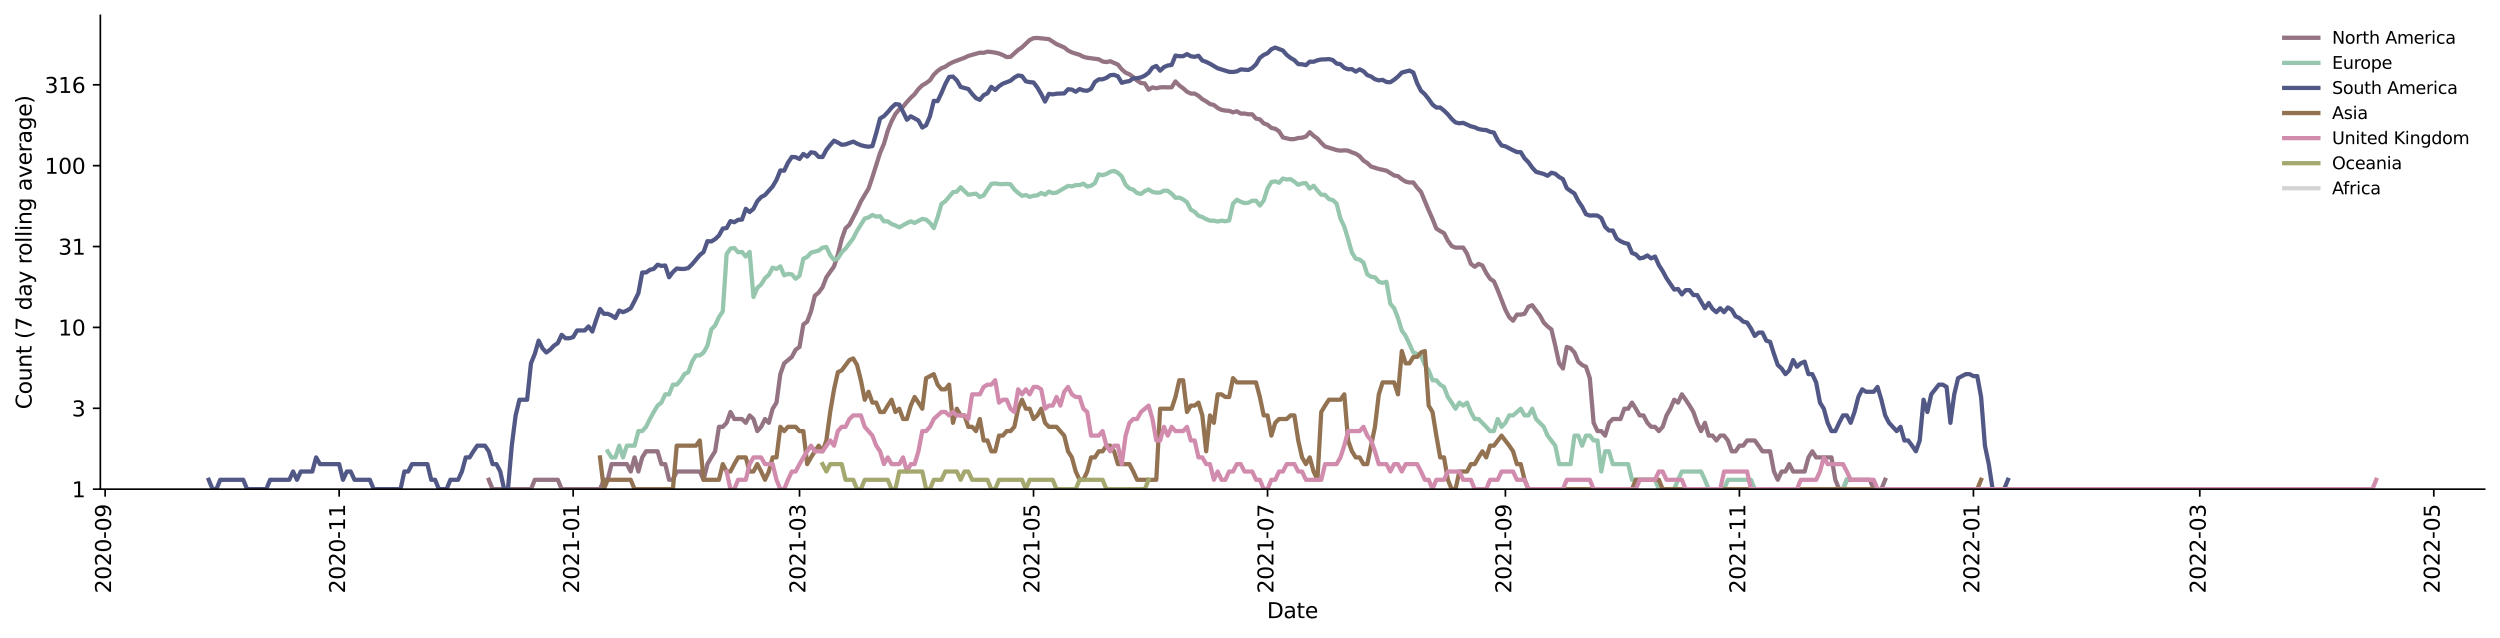 <?xml version="1.0" encoding="utf-8" standalone="no"?>
<!DOCTYPE svg PUBLIC "-//W3C//DTD SVG 1.1//EN"
  "http://www.w3.org/Graphics/SVG/1.1/DTD/svg11.dtd">
<svg xmlns:xlink="http://www.w3.org/1999/xlink" width="1170.166pt" height="298.621pt" viewBox="0 0 1170.166 298.621" xmlns="http://www.w3.org/2000/svg" version="1.1">
 <defs>
  <style type="text/css">*{stroke-linejoin: round; stroke-linecap: butt}</style>
 </defs>
 <g id="figure_1">
  <g id="patch_1">
   <path d="M 0 298.621 
L 1170.166 298.621 
L 1170.166 0 
L 0 0 
z
" style="fill: #ffffff"/>
  </g>
  <g id="axes_1">
   <g id="patch_2">
    <path d="M 46.966 228.96 
L 1162.966 228.96 
L 1162.966 7.2 
L 46.966 7.2 
z
" style="fill: #ffffff"/>
   </g>
   <g id="matplotlib.axis_1">
    <g id="xtick_1">
     <g id="line2d_1">
      <defs>
       <path id="m4d8274e401" d="M 0 0 
L 0 3.5 
" style="stroke: #000000; stroke-width: 0.8"/>
      </defs>
      <g>
       <use xlink:href="#m4d8274e401" x="49.21" y="228.96" style="stroke: #000000; stroke-width: 0.8"/>
      </g>
     </g>
     <g id="text_1">
      <!-- 2020-09 -->
      <g transform="translate(51.97 277.743)rotate(-90)scale(0.1 -0.1)">
       <defs>
        <path id="DejaVuSans-32" d="M 1228 531 
L 3431 531 
L 3431 0 
L 469 0 
L 469 531 
Q 828 903 1448 1529 
Q 2069 2156 2228 2338 
Q 2531 2678 2651 2914 
Q 2772 3150 2772 3378 
Q 2772 3750 2511 3984 
Q 2250 4219 1831 4219 
Q 1534 4219 1204 4116 
Q 875 4013 500 3803 
L 500 4441 
Q 881 4594 1212 4672 
Q 1544 4750 1819 4750 
Q 2544 4750 2975 4387 
Q 3406 4025 3406 3419 
Q 3406 3131 3298 2873 
Q 3191 2616 2906 2266 
Q 2828 2175 2409 1742 
Q 1991 1309 1228 531 
z
" transform="scale(0.016)"/>
        <path id="DejaVuSans-30" d="M 2034 4250 
Q 1547 4250 1301 3770 
Q 1056 3291 1056 2328 
Q 1056 1369 1301 889 
Q 1547 409 2034 409 
Q 2525 409 2770 889 
Q 3016 1369 3016 2328 
Q 3016 3291 2770 3770 
Q 2525 4250 2034 4250 
z
M 2034 4750 
Q 2819 4750 3233 4129 
Q 3647 3509 3647 2328 
Q 3647 1150 3233 529 
Q 2819 -91 2034 -91 
Q 1250 -91 836 529 
Q 422 1150 422 2328 
Q 422 3509 836 4129 
Q 1250 4750 2034 4750 
z
" transform="scale(0.016)"/>
        <path id="DejaVuSans-2d" d="M 313 2009 
L 1997 2009 
L 1997 1497 
L 313 1497 
L 313 2009 
z
" transform="scale(0.016)"/>
        <path id="DejaVuSans-39" d="M 703 97 
L 703 672 
Q 941 559 1184 500 
Q 1428 441 1663 441 
Q 2288 441 2617 861 
Q 2947 1281 2994 2138 
Q 2813 1869 2534 1725 
Q 2256 1581 1919 1581 
Q 1219 1581 811 2004 
Q 403 2428 403 3163 
Q 403 3881 828 4315 
Q 1253 4750 1959 4750 
Q 2769 4750 3195 4129 
Q 3622 3509 3622 2328 
Q 3622 1225 3098 567 
Q 2575 -91 1691 -91 
Q 1453 -91 1209 -44 
Q 966 3 703 97 
z
M 1959 2075 
Q 2384 2075 2632 2365 
Q 2881 2656 2881 3163 
Q 2881 3666 2632 3958 
Q 2384 4250 1959 4250 
Q 1534 4250 1286 3958 
Q 1038 3666 1038 3163 
Q 1038 2656 1286 2365 
Q 1534 2075 1959 2075 
z
" transform="scale(0.016)"/>
       </defs>
       <use xlink:href="#DejaVuSans-32"/>
       <use xlink:href="#DejaVuSans-30" x="63.623"/>
       <use xlink:href="#DejaVuSans-32" x="127.246"/>
       <use xlink:href="#DejaVuSans-30" x="190.869"/>
       <use xlink:href="#DejaVuSans-2d" x="254.492"/>
       <use xlink:href="#DejaVuSans-30" x="290.576"/>
       <use xlink:href="#DejaVuSans-39" x="354.199"/>
      </g>
     </g>
    </g>
    <g id="xtick_2">
     <g id="line2d_2">
      <g>
       <use xlink:href="#m4d8274e401" x="158.745" y="228.96" style="stroke: #000000; stroke-width: 0.8"/>
      </g>
     </g>
     <g id="text_2">
      <!-- 2020-11 -->
      <g transform="translate(161.505 277.743)rotate(-90)scale(0.1 -0.1)">
       <defs>
        <path id="DejaVuSans-31" d="M 794 531 
L 1825 531 
L 1825 4091 
L 703 3866 
L 703 4441 
L 1819 4666 
L 2450 4666 
L 2450 531 
L 3481 531 
L 3481 0 
L 794 0 
L 794 531 
z
" transform="scale(0.016)"/>
       </defs>
       <use xlink:href="#DejaVuSans-32"/>
       <use xlink:href="#DejaVuSans-30" x="63.623"/>
       <use xlink:href="#DejaVuSans-32" x="127.246"/>
       <use xlink:href="#DejaVuSans-30" x="190.869"/>
       <use xlink:href="#DejaVuSans-2d" x="254.492"/>
       <use xlink:href="#DejaVuSans-31" x="290.576"/>
       <use xlink:href="#DejaVuSans-31" x="354.199"/>
      </g>
     </g>
    </g>
    <g id="xtick_3">
     <g id="line2d_3">
      <g>
       <use xlink:href="#m4d8274e401" x="268.28" y="228.96" style="stroke: #000000; stroke-width: 0.8"/>
      </g>
     </g>
     <g id="text_3">
      <!-- 2021-01 -->
      <g transform="translate(271.04 277.743)rotate(-90)scale(0.1 -0.1)">
       <use xlink:href="#DejaVuSans-32"/>
       <use xlink:href="#DejaVuSans-30" x="63.623"/>
       <use xlink:href="#DejaVuSans-32" x="127.246"/>
       <use xlink:href="#DejaVuSans-31" x="190.869"/>
       <use xlink:href="#DejaVuSans-2d" x="254.492"/>
       <use xlink:href="#DejaVuSans-30" x="290.576"/>
       <use xlink:href="#DejaVuSans-31" x="354.199"/>
      </g>
     </g>
    </g>
    <g id="xtick_4">
     <g id="line2d_4">
      <g>
       <use xlink:href="#m4d8274e401" x="374.224" y="228.96" style="stroke: #000000; stroke-width: 0.8"/>
      </g>
     </g>
     <g id="text_4">
      <!-- 2021-03 -->
      <g transform="translate(376.983 277.743)rotate(-90)scale(0.1 -0.1)">
       <defs>
        <path id="DejaVuSans-33" d="M 2597 2516 
Q 3050 2419 3304 2112 
Q 3559 1806 3559 1356 
Q 3559 666 3084 287 
Q 2609 -91 1734 -91 
Q 1441 -91 1130 -33 
Q 819 25 488 141 
L 488 750 
Q 750 597 1062 519 
Q 1375 441 1716 441 
Q 2309 441 2620 675 
Q 2931 909 2931 1356 
Q 2931 1769 2642 2001 
Q 2353 2234 1838 2234 
L 1294 2234 
L 1294 2753 
L 1863 2753 
Q 2328 2753 2575 2939 
Q 2822 3125 2822 3475 
Q 2822 3834 2567 4026 
Q 2313 4219 1838 4219 
Q 1578 4219 1281 4162 
Q 984 4106 628 3988 
L 628 4550 
Q 988 4650 1302 4700 
Q 1616 4750 1894 4750 
Q 2613 4750 3031 4423 
Q 3450 4097 3450 3541 
Q 3450 3153 3228 2886 
Q 3006 2619 2597 2516 
z
" transform="scale(0.016)"/>
       </defs>
       <use xlink:href="#DejaVuSans-32"/>
       <use xlink:href="#DejaVuSans-30" x="63.623"/>
       <use xlink:href="#DejaVuSans-32" x="127.246"/>
       <use xlink:href="#DejaVuSans-31" x="190.869"/>
       <use xlink:href="#DejaVuSans-2d" x="254.492"/>
       <use xlink:href="#DejaVuSans-30" x="290.576"/>
       <use xlink:href="#DejaVuSans-33" x="354.199"/>
      </g>
     </g>
    </g>
    <g id="xtick_5">
     <g id="line2d_5">
      <g>
       <use xlink:href="#m4d8274e401" x="483.759" y="228.96" style="stroke: #000000; stroke-width: 0.8"/>
      </g>
     </g>
     <g id="text_5">
      <!-- 2021-05 -->
      <g transform="translate(486.518 277.743)rotate(-90)scale(0.1 -0.1)">
       <defs>
        <path id="DejaVuSans-35" d="M 691 4666 
L 3169 4666 
L 3169 4134 
L 1269 4134 
L 1269 2991 
Q 1406 3038 1543 3061 
Q 1681 3084 1819 3084 
Q 2600 3084 3056 2656 
Q 3513 2228 3513 1497 
Q 3513 744 3044 326 
Q 2575 -91 1722 -91 
Q 1428 -91 1123 -41 
Q 819 9 494 109 
L 494 744 
Q 775 591 1075 516 
Q 1375 441 1709 441 
Q 2250 441 2565 725 
Q 2881 1009 2881 1497 
Q 2881 1984 2565 2268 
Q 2250 2553 1709 2553 
Q 1456 2553 1204 2497 
Q 953 2441 691 2322 
L 691 4666 
z
" transform="scale(0.016)"/>
       </defs>
       <use xlink:href="#DejaVuSans-32"/>
       <use xlink:href="#DejaVuSans-30" x="63.623"/>
       <use xlink:href="#DejaVuSans-32" x="127.246"/>
       <use xlink:href="#DejaVuSans-31" x="190.869"/>
       <use xlink:href="#DejaVuSans-2d" x="254.492"/>
       <use xlink:href="#DejaVuSans-30" x="290.576"/>
       <use xlink:href="#DejaVuSans-35" x="354.199"/>
      </g>
     </g>
    </g>
    <g id="xtick_6">
     <g id="line2d_6">
      <g>
       <use xlink:href="#m4d8274e401" x="593.294" y="228.96" style="stroke: #000000; stroke-width: 0.8"/>
      </g>
     </g>
     <g id="text_6">
      <!-- 2021-07 -->
      <g transform="translate(596.053 277.743)rotate(-90)scale(0.1 -0.1)">
       <defs>
        <path id="DejaVuSans-37" d="M 525 4666 
L 3525 4666 
L 3525 4397 
L 1831 0 
L 1172 0 
L 2766 4134 
L 525 4134 
L 525 4666 
z
" transform="scale(0.016)"/>
       </defs>
       <use xlink:href="#DejaVuSans-32"/>
       <use xlink:href="#DejaVuSans-30" x="63.623"/>
       <use xlink:href="#DejaVuSans-32" x="127.246"/>
       <use xlink:href="#DejaVuSans-31" x="190.869"/>
       <use xlink:href="#DejaVuSans-2d" x="254.492"/>
       <use xlink:href="#DejaVuSans-30" x="290.576"/>
       <use xlink:href="#DejaVuSans-37" x="354.199"/>
      </g>
     </g>
    </g>
    <g id="xtick_7">
     <g id="line2d_7">
      <g>
       <use xlink:href="#m4d8274e401" x="704.625" y="228.96" style="stroke: #000000; stroke-width: 0.8"/>
      </g>
     </g>
     <g id="text_7">
      <!-- 2021-09 -->
      <g transform="translate(707.384 277.743)rotate(-90)scale(0.1 -0.1)">
       <use xlink:href="#DejaVuSans-32"/>
       <use xlink:href="#DejaVuSans-30" x="63.623"/>
       <use xlink:href="#DejaVuSans-32" x="127.246"/>
       <use xlink:href="#DejaVuSans-31" x="190.869"/>
       <use xlink:href="#DejaVuSans-2d" x="254.492"/>
       <use xlink:href="#DejaVuSans-30" x="290.576"/>
       <use xlink:href="#DejaVuSans-39" x="354.199"/>
      </g>
     </g>
    </g>
    <g id="xtick_8">
     <g id="line2d_8">
      <g>
       <use xlink:href="#m4d8274e401" x="814.16" y="228.96" style="stroke: #000000; stroke-width: 0.8"/>
      </g>
     </g>
     <g id="text_8">
      <!-- 2021-11 -->
      <g transform="translate(816.919 277.743)rotate(-90)scale(0.1 -0.1)">
       <use xlink:href="#DejaVuSans-32"/>
       <use xlink:href="#DejaVuSans-30" x="63.623"/>
       <use xlink:href="#DejaVuSans-32" x="127.246"/>
       <use xlink:href="#DejaVuSans-31" x="190.869"/>
       <use xlink:href="#DejaVuSans-2d" x="254.492"/>
       <use xlink:href="#DejaVuSans-31" x="290.576"/>
       <use xlink:href="#DejaVuSans-31" x="354.199"/>
      </g>
     </g>
    </g>
    <g id="xtick_9">
     <g id="line2d_9">
      <g>
       <use xlink:href="#m4d8274e401" x="923.695" y="228.96" style="stroke: #000000; stroke-width: 0.8"/>
      </g>
     </g>
     <g id="text_9">
      <!-- 2022-01 -->
      <g transform="translate(926.454 277.743)rotate(-90)scale(0.1 -0.1)">
       <use xlink:href="#DejaVuSans-32"/>
       <use xlink:href="#DejaVuSans-30" x="63.623"/>
       <use xlink:href="#DejaVuSans-32" x="127.246"/>
       <use xlink:href="#DejaVuSans-32" x="190.869"/>
       <use xlink:href="#DejaVuSans-2d" x="254.492"/>
       <use xlink:href="#DejaVuSans-30" x="290.576"/>
       <use xlink:href="#DejaVuSans-31" x="354.199"/>
      </g>
     </g>
    </g>
    <g id="xtick_10">
     <g id="line2d_10">
      <g>
       <use xlink:href="#m4d8274e401" x="1029.638" y="228.96" style="stroke: #000000; stroke-width: 0.8"/>
      </g>
     </g>
     <g id="text_10">
      <!-- 2022-03 -->
      <g transform="translate(1032.398 277.743)rotate(-90)scale(0.1 -0.1)">
       <use xlink:href="#DejaVuSans-32"/>
       <use xlink:href="#DejaVuSans-30" x="63.623"/>
       <use xlink:href="#DejaVuSans-32" x="127.246"/>
       <use xlink:href="#DejaVuSans-32" x="190.869"/>
       <use xlink:href="#DejaVuSans-2d" x="254.492"/>
       <use xlink:href="#DejaVuSans-30" x="290.576"/>
       <use xlink:href="#DejaVuSans-33" x="354.199"/>
      </g>
     </g>
    </g>
    <g id="xtick_11">
     <g id="line2d_11">
      <g>
       <use xlink:href="#m4d8274e401" x="1139.173" y="228.96" style="stroke: #000000; stroke-width: 0.8"/>
      </g>
     </g>
     <g id="text_11">
      <!-- 2022-05 -->
      <g transform="translate(1141.933 277.743)rotate(-90)scale(0.1 -0.1)">
       <use xlink:href="#DejaVuSans-32"/>
       <use xlink:href="#DejaVuSans-30" x="63.623"/>
       <use xlink:href="#DejaVuSans-32" x="127.246"/>
       <use xlink:href="#DejaVuSans-32" x="190.869"/>
       <use xlink:href="#DejaVuSans-2d" x="254.492"/>
       <use xlink:href="#DejaVuSans-30" x="290.576"/>
       <use xlink:href="#DejaVuSans-35" x="354.199"/>
      </g>
     </g>
    </g>
    <g id="text_12">
     <!-- Date -->
     <g transform="translate(593.015 289.341)scale(0.1 -0.1)">
      <defs>
       <path id="DejaVuSans-44" d="M 1259 4147 
L 1259 519 
L 2022 519 
Q 2988 519 3436 956 
Q 3884 1394 3884 2338 
Q 3884 3275 3436 3711 
Q 2988 4147 2022 4147 
L 1259 4147 
z
M 628 4666 
L 1925 4666 
Q 3281 4666 3915 4102 
Q 4550 3538 4550 2338 
Q 4550 1131 3912 565 
Q 3275 0 1925 0 
L 628 0 
L 628 4666 
z
" transform="scale(0.016)"/>
       <path id="DejaVuSans-61" d="M 2194 1759 
Q 1497 1759 1228 1600 
Q 959 1441 959 1056 
Q 959 750 1161 570 
Q 1363 391 1709 391 
Q 2188 391 2477 730 
Q 2766 1069 2766 1631 
L 2766 1759 
L 2194 1759 
z
M 3341 1997 
L 3341 0 
L 2766 0 
L 2766 531 
Q 2569 213 2275 61 
Q 1981 -91 1556 -91 
Q 1019 -91 701 211 
Q 384 513 384 1019 
Q 384 1609 779 1909 
Q 1175 2209 1959 2209 
L 2766 2209 
L 2766 2266 
Q 2766 2663 2505 2880 
Q 2244 3097 1772 3097 
Q 1472 3097 1187 3025 
Q 903 2953 641 2809 
L 641 3341 
Q 956 3463 1253 3523 
Q 1550 3584 1831 3584 
Q 2591 3584 2966 3190 
Q 3341 2797 3341 1997 
z
" transform="scale(0.016)"/>
       <path id="DejaVuSans-74" d="M 1172 4494 
L 1172 3500 
L 2356 3500 
L 2356 3053 
L 1172 3053 
L 1172 1153 
Q 1172 725 1289 603 
Q 1406 481 1766 481 
L 2356 481 
L 2356 0 
L 1766 0 
Q 1100 0 847 248 
Q 594 497 594 1153 
L 594 3053 
L 172 3053 
L 172 3500 
L 594 3500 
L 594 4494 
L 1172 4494 
z
" transform="scale(0.016)"/>
       <path id="DejaVuSans-65" d="M 3597 1894 
L 3597 1613 
L 953 1613 
Q 991 1019 1311 708 
Q 1631 397 2203 397 
Q 2534 397 2845 478 
Q 3156 559 3463 722 
L 3463 178 
Q 3153 47 2828 -22 
Q 2503 -91 2169 -91 
Q 1331 -91 842 396 
Q 353 884 353 1716 
Q 353 2575 817 3079 
Q 1281 3584 2069 3584 
Q 2775 3584 3186 3129 
Q 3597 2675 3597 1894 
z
M 3022 2063 
Q 3016 2534 2758 2815 
Q 2500 3097 2075 3097 
Q 1594 3097 1305 2825 
Q 1016 2553 972 2059 
L 3022 2063 
z
" transform="scale(0.016)"/>
      </defs>
      <use xlink:href="#DejaVuSans-44"/>
      <use xlink:href="#DejaVuSans-61" x="77.002"/>
      <use xlink:href="#DejaVuSans-74" x="138.281"/>
      <use xlink:href="#DejaVuSans-65" x="177.49"/>
     </g>
    </g>
   </g>
   <g id="matplotlib.axis_2">
    <g id="ytick_1">
     <g id="line2d_12">
      <defs>
       <path id="m1da2070bb2" d="M 0 0 
L -3.5 0 
" style="stroke: #000000; stroke-width: 0.8"/>
      </defs>
      <g>
       <use xlink:href="#m1da2070bb2" x="46.966" y="228.96" style="stroke: #000000; stroke-width: 0.8"/>
      </g>
     </g>
     <g id="text_13">
      <!-- 1 -->
      <g transform="translate(33.603 232.759)scale(0.1 -0.1)">
       <use xlink:href="#DejaVuSans-31"/>
      </g>
     </g>
    </g>
    <g id="ytick_2">
     <g id="line2d_13">
      <g>
       <use xlink:href="#m1da2070bb2" x="46.966" y="191.108" style="stroke: #000000; stroke-width: 0.8"/>
      </g>
     </g>
     <g id="text_14">
      <!-- 3 -->
      <g transform="translate(33.603 194.907)scale(0.1 -0.1)">
       <use xlink:href="#DejaVuSans-33"/>
      </g>
     </g>
    </g>
    <g id="ytick_3">
     <g id="line2d_14">
      <g>
       <use xlink:href="#m1da2070bb2" x="46.966" y="153.255" style="stroke: #000000; stroke-width: 0.8"/>
      </g>
     </g>
     <g id="text_15">
      <!-- 10 -->
      <g transform="translate(27.241 157.054)scale(0.1 -0.1)">
       <use xlink:href="#DejaVuSans-31"/>
       <use xlink:href="#DejaVuSans-30" x="63.623"/>
      </g>
     </g>
    </g>
    <g id="ytick_4">
     <g id="line2d_15">
      <g>
       <use xlink:href="#m1da2070bb2" x="46.966" y="115.403" style="stroke: #000000; stroke-width: 0.8"/>
      </g>
     </g>
     <g id="text_16">
      <!-- 31 -->
      <g transform="translate(27.241 119.202)scale(0.1 -0.1)">
       <use xlink:href="#DejaVuSans-33"/>
       <use xlink:href="#DejaVuSans-31" x="63.623"/>
      </g>
     </g>
    </g>
    <g id="ytick_5">
     <g id="line2d_16">
      <g>
       <use xlink:href="#m1da2070bb2" x="46.966" y="77.55" style="stroke: #000000; stroke-width: 0.8"/>
      </g>
     </g>
     <g id="text_17">
      <!-- 100 -->
      <g transform="translate(20.878 81.35)scale(0.1 -0.1)">
       <use xlink:href="#DejaVuSans-31"/>
       <use xlink:href="#DejaVuSans-30" x="63.623"/>
       <use xlink:href="#DejaVuSans-30" x="127.246"/>
      </g>
     </g>
    </g>
    <g id="ytick_6">
     <g id="line2d_17">
      <g>
       <use xlink:href="#m1da2070bb2" x="46.966" y="39.698" style="stroke: #000000; stroke-width: 0.8"/>
      </g>
     </g>
     <g id="text_18">
      <!-- 316 -->
      <g transform="translate(20.878 43.497)scale(0.1 -0.1)">
       <defs>
        <path id="DejaVuSans-36" d="M 2113 2584 
Q 1688 2584 1439 2293 
Q 1191 2003 1191 1497 
Q 1191 994 1439 701 
Q 1688 409 2113 409 
Q 2538 409 2786 701 
Q 3034 994 3034 1497 
Q 3034 2003 2786 2293 
Q 2538 2584 2113 2584 
z
M 3366 4563 
L 3366 3988 
Q 3128 4100 2886 4159 
Q 2644 4219 2406 4219 
Q 1781 4219 1451 3797 
Q 1122 3375 1075 2522 
Q 1259 2794 1537 2939 
Q 1816 3084 2150 3084 
Q 2853 3084 3261 2657 
Q 3669 2231 3669 1497 
Q 3669 778 3244 343 
Q 2819 -91 2113 -91 
Q 1303 -91 875 529 
Q 447 1150 447 2328 
Q 447 3434 972 4092 
Q 1497 4750 2381 4750 
Q 2619 4750 2861 4703 
Q 3103 4656 3366 4563 
z
" transform="scale(0.016)"/>
       </defs>
       <use xlink:href="#DejaVuSans-33"/>
       <use xlink:href="#DejaVuSans-31" x="63.623"/>
       <use xlink:href="#DejaVuSans-36" x="127.246"/>
      </g>
     </g>
    </g>
    <g id="text_19">
     <!-- Count (7 day rolling average) -->
     <g transform="translate(14.798 191.548)rotate(-90)scale(0.1 -0.1)">
      <defs>
       <path id="DejaVuSans-43" d="M 4122 4306 
L 4122 3641 
Q 3803 3938 3442 4084 
Q 3081 4231 2675 4231 
Q 1875 4231 1450 3742 
Q 1025 3253 1025 2328 
Q 1025 1406 1450 917 
Q 1875 428 2675 428 
Q 3081 428 3442 575 
Q 3803 722 4122 1019 
L 4122 359 
Q 3791 134 3420 21 
Q 3050 -91 2638 -91 
Q 1578 -91 968 557 
Q 359 1206 359 2328 
Q 359 3453 968 4101 
Q 1578 4750 2638 4750 
Q 3056 4750 3426 4639 
Q 3797 4528 4122 4306 
z
" transform="scale(0.016)"/>
       <path id="DejaVuSans-6f" d="M 1959 3097 
Q 1497 3097 1228 2736 
Q 959 2375 959 1747 
Q 959 1119 1226 758 
Q 1494 397 1959 397 
Q 2419 397 2687 759 
Q 2956 1122 2956 1747 
Q 2956 2369 2687 2733 
Q 2419 3097 1959 3097 
z
M 1959 3584 
Q 2709 3584 3137 3096 
Q 3566 2609 3566 1747 
Q 3566 888 3137 398 
Q 2709 -91 1959 -91 
Q 1206 -91 779 398 
Q 353 888 353 1747 
Q 353 2609 779 3096 
Q 1206 3584 1959 3584 
z
" transform="scale(0.016)"/>
       <path id="DejaVuSans-75" d="M 544 1381 
L 544 3500 
L 1119 3500 
L 1119 1403 
Q 1119 906 1312 657 
Q 1506 409 1894 409 
Q 2359 409 2629 706 
Q 2900 1003 2900 1516 
L 2900 3500 
L 3475 3500 
L 3475 0 
L 2900 0 
L 2900 538 
Q 2691 219 2414 64 
Q 2138 -91 1772 -91 
Q 1169 -91 856 284 
Q 544 659 544 1381 
z
M 1991 3584 
L 1991 3584 
z
" transform="scale(0.016)"/>
       <path id="DejaVuSans-6e" d="M 3513 2113 
L 3513 0 
L 2938 0 
L 2938 2094 
Q 2938 2591 2744 2837 
Q 2550 3084 2163 3084 
Q 1697 3084 1428 2787 
Q 1159 2491 1159 1978 
L 1159 0 
L 581 0 
L 581 3500 
L 1159 3500 
L 1159 2956 
Q 1366 3272 1645 3428 
Q 1925 3584 2291 3584 
Q 2894 3584 3203 3211 
Q 3513 2838 3513 2113 
z
" transform="scale(0.016)"/>
       <path id="DejaVuSans-20" transform="scale(0.016)"/>
       <path id="DejaVuSans-28" d="M 1984 4856 
Q 1566 4138 1362 3434 
Q 1159 2731 1159 2009 
Q 1159 1288 1364 580 
Q 1569 -128 1984 -844 
L 1484 -844 
Q 1016 -109 783 600 
Q 550 1309 550 2009 
Q 550 2706 781 3412 
Q 1013 4119 1484 4856 
L 1984 4856 
z
" transform="scale(0.016)"/>
       <path id="DejaVuSans-64" d="M 2906 2969 
L 2906 4863 
L 3481 4863 
L 3481 0 
L 2906 0 
L 2906 525 
Q 2725 213 2448 61 
Q 2172 -91 1784 -91 
Q 1150 -91 751 415 
Q 353 922 353 1747 
Q 353 2572 751 3078 
Q 1150 3584 1784 3584 
Q 2172 3584 2448 3432 
Q 2725 3281 2906 2969 
z
M 947 1747 
Q 947 1113 1208 752 
Q 1469 391 1925 391 
Q 2381 391 2643 752 
Q 2906 1113 2906 1747 
Q 2906 2381 2643 2742 
Q 2381 3103 1925 3103 
Q 1469 3103 1208 2742 
Q 947 2381 947 1747 
z
" transform="scale(0.016)"/>
       <path id="DejaVuSans-79" d="M 2059 -325 
Q 1816 -950 1584 -1140 
Q 1353 -1331 966 -1331 
L 506 -1331 
L 506 -850 
L 844 -850 
Q 1081 -850 1212 -737 
Q 1344 -625 1503 -206 
L 1606 56 
L 191 3500 
L 800 3500 
L 1894 763 
L 2988 3500 
L 3597 3500 
L 2059 -325 
z
" transform="scale(0.016)"/>
       <path id="DejaVuSans-72" d="M 2631 2963 
Q 2534 3019 2420 3045 
Q 2306 3072 2169 3072 
Q 1681 3072 1420 2755 
Q 1159 2438 1159 1844 
L 1159 0 
L 581 0 
L 581 3500 
L 1159 3500 
L 1159 2956 
Q 1341 3275 1631 3429 
Q 1922 3584 2338 3584 
Q 2397 3584 2469 3576 
Q 2541 3569 2628 3553 
L 2631 2963 
z
" transform="scale(0.016)"/>
       <path id="DejaVuSans-6c" d="M 603 4863 
L 1178 4863 
L 1178 0 
L 603 0 
L 603 4863 
z
" transform="scale(0.016)"/>
       <path id="DejaVuSans-69" d="M 603 3500 
L 1178 3500 
L 1178 0 
L 603 0 
L 603 3500 
z
M 603 4863 
L 1178 4863 
L 1178 4134 
L 603 4134 
L 603 4863 
z
" transform="scale(0.016)"/>
       <path id="DejaVuSans-67" d="M 2906 1791 
Q 2906 2416 2648 2759 
Q 2391 3103 1925 3103 
Q 1463 3103 1205 2759 
Q 947 2416 947 1791 
Q 947 1169 1205 825 
Q 1463 481 1925 481 
Q 2391 481 2648 825 
Q 2906 1169 2906 1791 
z
M 3481 434 
Q 3481 -459 3084 -895 
Q 2688 -1331 1869 -1331 
Q 1566 -1331 1297 -1286 
Q 1028 -1241 775 -1147 
L 775 -588 
Q 1028 -725 1275 -790 
Q 1522 -856 1778 -856 
Q 2344 -856 2625 -561 
Q 2906 -266 2906 331 
L 2906 616 
Q 2728 306 2450 153 
Q 2172 0 1784 0 
Q 1141 0 747 490 
Q 353 981 353 1791 
Q 353 2603 747 3093 
Q 1141 3584 1784 3584 
Q 2172 3584 2450 3431 
Q 2728 3278 2906 2969 
L 2906 3500 
L 3481 3500 
L 3481 434 
z
" transform="scale(0.016)"/>
       <path id="DejaVuSans-76" d="M 191 3500 
L 800 3500 
L 1894 563 
L 2988 3500 
L 3597 3500 
L 2284 0 
L 1503 0 
L 191 3500 
z
" transform="scale(0.016)"/>
       <path id="DejaVuSans-29" d="M 513 4856 
L 1013 4856 
Q 1481 4119 1714 3412 
Q 1947 2706 1947 2009 
Q 1947 1309 1714 600 
Q 1481 -109 1013 -844 
L 513 -844 
Q 928 -128 1133 580 
Q 1338 1288 1338 2009 
Q 1338 2731 1133 3434 
Q 928 4138 513 4856 
z
" transform="scale(0.016)"/>
      </defs>
      <use xlink:href="#DejaVuSans-43"/>
      <use xlink:href="#DejaVuSans-6f" x="69.824"/>
      <use xlink:href="#DejaVuSans-75" x="131.006"/>
      <use xlink:href="#DejaVuSans-6e" x="194.385"/>
      <use xlink:href="#DejaVuSans-74" x="257.764"/>
      <use xlink:href="#DejaVuSans-20" x="296.973"/>
      <use xlink:href="#DejaVuSans-28" x="328.76"/>
      <use xlink:href="#DejaVuSans-37" x="367.773"/>
      <use xlink:href="#DejaVuSans-20" x="431.396"/>
      <use xlink:href="#DejaVuSans-64" x="463.184"/>
      <use xlink:href="#DejaVuSans-61" x="526.66"/>
      <use xlink:href="#DejaVuSans-79" x="587.939"/>
      <use xlink:href="#DejaVuSans-20" x="647.119"/>
      <use xlink:href="#DejaVuSans-72" x="678.906"/>
      <use xlink:href="#DejaVuSans-6f" x="717.77"/>
      <use xlink:href="#DejaVuSans-6c" x="778.951"/>
      <use xlink:href="#DejaVuSans-6c" x="806.734"/>
      <use xlink:href="#DejaVuSans-69" x="834.518"/>
      <use xlink:href="#DejaVuSans-6e" x="862.301"/>
      <use xlink:href="#DejaVuSans-67" x="925.68"/>
      <use xlink:href="#DejaVuSans-20" x="989.156"/>
      <use xlink:href="#DejaVuSans-61" x="1020.943"/>
      <use xlink:href="#DejaVuSans-76" x="1082.223"/>
      <use xlink:href="#DejaVuSans-65" x="1141.402"/>
      <use xlink:href="#DejaVuSans-72" x="1202.926"/>
      <use xlink:href="#DejaVuSans-61" x="1244.039"/>
      <use xlink:href="#DejaVuSans-67" x="1305.318"/>
      <use xlink:href="#DejaVuSans-65" x="1368.795"/>
      <use xlink:href="#DejaVuSans-29" x="1430.318"/>
     </g>
    </g>
   </g>
   <g id="line2d_18">
    <path d="M 228.776 224.57 
L 230.571 228.96 
L 248.528 228.96 
L 250.324 224.57 
L 261.098 224.57 
L 262.893 228.96 
L 280.85 228.96 
L 282.645 224.57 
L 284.441 224.57 
L 286.237 217.233 
L 293.419 217.233 
L 295.215 220.697 
L 297.011 214.1 
L 298.806 220.697 
L 300.602 214.1 
L 302.398 211.239 
L 307.785 211.239 
L 309.58 217.233 
L 311.376 217.233 
L 313.172 224.57 
L 314.967 224.57 
L 316.763 220.697 
L 327.537 220.697 
L 329.332 224.57 
L 331.128 217.233 
L 332.924 214.1 
L 334.719 211.239 
L 336.515 199.787 
L 338.311 199.787 
L 340.106 197.908 
L 341.902 192.84 
L 343.698 196.13 
L 347.289 196.13 
L 349.085 197.908 
L 350.88 194.444 
L 352.676 196.13 
L 354.472 201.78 
L 356.267 199.787 
L 358.063 196.13 
L 359.859 197.908 
L 361.654 191.31 
L 363.45 188.449 
L 365.246 175.118 
L 367.041 170.05 
L 370.633 167.059 
L 372.428 163.667 
L 374.224 162.402 
L 376.02 151.875 
L 377.815 150.551 
L 379.611 145.731 
L 381.406 138.395 
L 383.202 136.933 
L 384.998 134.456 
L 386.793 129.769 
L 390.385 124.668 
L 392.18 119.069 
L 393.976 111.933 
L 395.772 106.864 
L 397.567 105.189 
L 401.159 98.247 
L 402.954 94.267 
L 406.546 88.221 
L 408.341 82.894 
L 411.933 71.556 
L 413.728 67.372 
L 415.524 61.171 
L 417.32 56.77 
L 419.115 53.336 
L 420.911 51.182 
L 422.707 49.942 
L 424.502 47.726 
L 426.298 45.758 
L 428.094 44.069 
L 429.889 41.666 
L 431.685 39.93 
L 433.481 38.914 
L 435.276 37.578 
L 437.072 34.956 
L 438.867 33.192 
L 440.663 31.936 
L 442.459 31.205 
L 444.254 29.978 
L 446.05 29.063 
L 449.641 27.705 
L 451.437 27.051 
L 453.233 26.173 
L 458.62 24.654 
L 460.415 24.72 
L 462.211 24.178 
L 464.007 24.345 
L 465.802 24.626 
L 467.598 25.051 
L 469.394 25.762 
L 471.189 26.709 
L 472.985 26.609 
L 476.576 23.354 
L 478.372 22.157 
L 481.963 18.727 
L 483.759 17.867 
L 485.555 17.76 
L 490.941 18.313 
L 494.533 20.65 
L 498.124 22.209 
L 499.92 23.645 
L 501.715 24.541 
L 505.307 25.646 
L 507.102 26.589 
L 508.898 27.041 
L 514.285 27.746 
L 516.081 28.774 
L 517.876 29.063 
L 519.672 28.667 
L 523.263 30.222 
L 525.059 32.468 
L 526.855 34.018 
L 528.65 34.777 
L 530.446 36.094 
L 532.242 37.69 
L 534.037 38.871 
L 535.833 39.03 
L 537.629 41.983 
L 539.424 40.917 
L 541.22 41.305 
L 543.016 40.902 
L 544.811 40.81 
L 546.607 40.886 
L 548.402 40.84 
L 550.198 38.112 
L 551.994 40.005 
L 553.789 41.321 
L 555.585 42.919 
L 557.381 43.799 
L 559.176 43.816 
L 560.972 44.842 
L 562.768 46.443 
L 564.563 47.443 
L 566.359 48.708 
L 568.155 49.14 
L 569.95 50.535 
L 571.746 51.436 
L 573.542 51.756 
L 575.337 51.884 
L 577.133 52.58 
L 578.929 52.079 
L 580.724 53.157 
L 582.52 53.157 
L 584.316 53.494 
L 586.111 53.494 
L 587.907 55.521 
L 589.703 55.859 
L 591.498 57.759 
L 593.294 58.382 
L 595.09 59.884 
L 596.885 60.27 
L 598.681 61.458 
L 600.476 64.313 
L 604.068 65.172 
L 605.863 65.108 
L 607.659 64.597 
L 609.455 64.471 
L 611.25 63.908 
L 613.046 61.863 
L 614.842 63.568 
L 616.637 64.82 
L 618.433 66.859 
L 620.229 68.565 
L 625.616 70.251 
L 627.411 70.516 
L 629.207 70.364 
L 631.003 70.516 
L 632.798 71.322 
L 634.594 71.95 
L 636.39 73.119 
L 638.185 75.151 
L 639.981 76.306 
L 641.777 77.976 
L 645.368 79.089 
L 648.959 79.886 
L 652.551 82.129 
L 654.346 82.455 
L 656.142 83.904 
L 657.937 85.005 
L 659.733 85.42 
L 661.529 85.42 
L 663.324 87.833 
L 665.12 89.818 
L 668.711 98.424 
L 670.507 102.474 
L 672.303 106.979 
L 674.098 108.149 
L 675.894 109.116 
L 677.69 112.608 
L 679.485 115.16 
L 681.281 115.906 
L 684.872 115.906 
L 686.668 118.739 
L 688.464 123.507 
L 690.259 124.865 
L 692.055 123.507 
L 693.851 124.276 
L 695.646 127.762 
L 697.442 130.466 
L 699.238 131.661 
L 701.033 135.809 
L 704.625 144.992 
L 706.42 148.456 
L 708.216 150.122 
L 710.011 147.261 
L 711.807 147.261 
L 713.603 146.872 
L 715.398 143.563 
L 717.194 142.87 
L 718.99 145.36 
L 720.785 147.655 
L 722.581 150.987 
L 724.377 152.789 
L 726.172 154.208 
L 727.968 161.787 
L 729.764 170.05 
L 731.559 172.487 
L 733.355 162.402 
L 735.151 163.028 
L 736.946 164.982 
L 738.742 169.277 
L 740.538 170.842 
L 742.333 171.654 
L 744.129 176.998 
L 745.925 197.908 
L 747.72 201.78 
L 749.516 201.78 
L 751.312 203.902 
L 753.107 197.908 
L 754.903 196.13 
L 758.494 196.13 
L 760.29 191.31 
L 762.085 191.31 
L 763.881 188.449 
L 765.677 191.31 
L 767.472 194.444 
L 769.268 194.444 
L 771.064 197.908 
L 772.859 199.787 
L 774.655 199.787 
L 776.451 201.78 
L 778.246 199.787 
L 780.042 194.444 
L 781.838 191.31 
L 783.633 187.107 
L 785.429 188.449 
L 787.225 184.577 
L 789.02 187.107 
L 790.816 189.849 
L 792.612 192.84 
L 794.407 197.908 
L 796.203 201.78 
L 797.999 197.908 
L 799.794 203.902 
L 801.59 203.902 
L 803.386 206.171 
L 805.181 203.902 
L 806.977 203.902 
L 808.773 206.171 
L 810.568 211.239 
L 812.364 211.239 
L 814.16 208.607 
L 815.955 208.607 
L 817.751 206.171 
L 821.342 206.171 
L 823.138 208.607 
L 824.933 211.239 
L 828.525 211.239 
L 830.32 220.697 
L 832.116 224.57 
L 833.912 220.697 
L 835.707 220.697 
L 837.503 217.233 
L 839.299 220.697 
L 844.686 220.697 
L 846.481 214.1 
L 848.277 211.239 
L 850.073 214.1 
L 857.255 214.1 
L 859.051 224.57 
L 860.847 228.96 
L 862.642 228.96 
L 864.438 224.57 
L 875.212 224.57 
L 877.007 228.96 
L 880.599 228.96 
L 882.394 224.57 
L 882.394 224.57 
" clip-path="url(#pc1779ad853)" style="fill: none; stroke: #947383; stroke-width: 2; stroke-linecap: square"/>
   </g>
   <g id="line2d_19">
    <path d="M 284.441 211.239 
L 286.237 214.1 
L 288.032 214.1 
L 289.828 208.607 
L 291.624 214.1 
L 293.419 208.607 
L 297.011 208.607 
L 298.806 201.78 
L 300.602 201.78 
L 302.398 199.787 
L 304.193 196.13 
L 305.989 192.84 
L 307.785 189.849 
L 309.58 188.449 
L 311.376 184.577 
L 313.172 184.577 
L 314.967 180.035 
L 316.763 180.035 
L 318.559 177.979 
L 320.354 175.118 
L 322.15 174.218 
L 323.946 169.277 
L 325.741 166.352 
L 327.537 166.352 
L 329.332 164.982 
L 331.128 161.787 
L 332.924 154.208 
L 334.719 152.329 
L 336.515 148.456 
L 338.311 145.731 
L 340.106 118.904 
L 341.902 116.361 
L 343.698 116.057 
L 345.493 118.088 
L 347.289 117.927 
L 349.085 120.081 
L 350.88 117.927 
L 352.676 138.998 
L 354.472 134.722 
L 356.267 133.156 
L 358.063 130.232 
L 359.859 128.639 
L 361.654 125.264 
L 363.45 125.871 
L 365.246 124.668 
L 367.041 128.862 
L 368.837 128.197 
L 370.633 128.417 
L 372.428 130.466 
L 374.224 129.086 
L 376.02 121.125 
L 377.815 120.253 
L 379.611 118.249 
L 383.202 117.292 
L 384.998 115.906 
L 386.793 115.605 
L 388.589 119.403 
L 390.385 121.66 
L 392.18 120.949 
L 393.976 118.088 
L 395.772 116.361 
L 399.363 111.534 
L 401.159 108.03 
L 404.75 102.274 
L 406.546 101.78 
L 408.341 100.623 
L 410.137 101.39 
L 411.933 101.196 
L 413.728 103.596 
L 415.524 103.596 
L 417.32 104.864 
L 419.115 105.518 
L 420.911 106.409 
L 424.502 104.436 
L 426.298 103.596 
L 428.094 104.33 
L 431.685 102.474 
L 433.481 102.776 
L 435.276 104.33 
L 437.072 106.75 
L 438.867 101.682 
L 440.663 95.46 
L 442.459 94.189 
L 446.05 89.955 
L 447.846 89.682 
L 449.641 87.641 
L 451.437 89.479 
L 453.233 91.141 
L 456.824 90.647 
L 458.62 92.223 
L 460.415 91.498 
L 462.211 88.679 
L 464.007 86.083 
L 465.802 85.84 
L 467.598 86.144 
L 469.394 86.205 
L 471.189 86.083 
L 472.985 86.266 
L 474.781 88.679 
L 476.576 90.299 
L 478.372 91.642 
L 480.168 91.283 
L 481.963 92.15 
L 483.759 91.642 
L 485.555 91.426 
L 487.35 90.299 
L 489.146 91.141 
L 490.941 89.682 
L 492.737 90.369 
L 494.533 90.161 
L 499.92 87.009 
L 501.715 87.26 
L 503.511 86.635 
L 505.307 86.635 
L 507.102 85.961 
L 508.898 87.323 
L 510.694 86.946 
L 512.489 85.719 
L 514.285 81.594 
L 516.081 82.021 
L 517.876 81.435 
L 519.672 80.394 
L 521.468 79.987 
L 523.263 80.91 
L 525.059 82.564 
L 526.855 86.45 
L 528.65 88.221 
L 530.446 88.811 
L 532.242 90.369 
L 534.037 90.787 
L 535.833 89.479 
L 537.629 88.679 
L 539.424 89.818 
L 541.22 90.161 
L 543.016 90.161 
L 544.811 89.21 
L 546.607 89.344 
L 548.402 90.647 
L 550.198 92.592 
L 551.994 92.518 
L 553.789 93.343 
L 555.585 94.66 
L 557.381 98.159 
L 559.176 99.141 
L 560.972 101.004 
L 562.768 101.584 
L 564.563 102.575 
L 566.359 103.286 
L 568.155 103.286 
L 569.95 103.7 
L 571.746 103.286 
L 573.542 103.596 
L 575.337 103.183 
L 577.133 95.298 
L 578.929 93.495 
L 580.724 94.424 
L 582.52 95.058 
L 584.316 94.898 
L 586.111 93.956 
L 587.907 93.956 
L 589.703 96.197 
L 591.498 93.879 
L 593.294 88.221 
L 595.09 85.182 
L 596.885 84.887 
L 598.681 85.539 
L 600.476 83.564 
L 602.272 84.018 
L 604.068 83.847 
L 605.863 85.063 
L 607.659 86.512 
L 609.455 85.84 
L 611.25 85.719 
L 613.046 88.286 
L 614.842 86.946 
L 616.637 89.143 
L 618.433 91.141 
L 620.229 91.212 
L 622.024 93.192 
L 623.82 93.648 
L 625.616 95.298 
L 627.411 102.274 
L 629.207 106.072 
L 631.003 111.933 
L 632.798 118.249 
L 634.594 121.125 
L 636.39 121.48 
L 638.185 122.942 
L 639.981 128.417 
L 641.777 129.54 
L 643.572 129.769 
L 645.368 131.906 
L 647.164 132.4 
L 648.959 131.906 
L 650.755 142.193 
L 652.551 144.27 
L 654.346 148.865 
L 656.142 154.695 
L 657.937 157.245 
L 661.529 164.982 
L 665.12 166.352 
L 666.916 170.842 
L 668.711 173.341 
L 670.507 177.979 
L 672.303 177.979 
L 674.098 180.035 
L 675.894 181.113 
L 677.69 185.818 
L 679.485 188.449 
L 681.281 191.31 
L 683.077 188.449 
L 684.872 189.849 
L 686.668 188.449 
L 688.464 192.84 
L 690.259 196.13 
L 692.055 196.13 
L 695.646 199.787 
L 697.442 201.78 
L 699.238 201.78 
L 701.033 196.13 
L 702.829 199.787 
L 704.625 197.908 
L 706.42 194.444 
L 708.216 194.444 
L 711.807 191.31 
L 713.603 194.444 
L 715.398 194.444 
L 717.194 191.31 
L 718.99 196.13 
L 722.581 199.787 
L 724.377 203.902 
L 727.968 208.607 
L 729.764 217.233 
L 735.151 217.233 
L 736.946 203.902 
L 738.742 203.902 
L 740.538 208.607 
L 742.333 203.902 
L 744.129 203.902 
L 745.925 206.171 
L 747.72 206.171 
L 749.516 220.697 
L 751.312 211.239 
L 753.107 211.239 
L 754.903 217.233 
L 762.085 217.233 
L 763.881 224.57 
L 774.655 224.57 
L 776.451 228.96 
L 783.633 228.96 
L 785.429 224.57 
L 787.225 220.697 
L 796.203 220.697 
L 797.999 224.57 
L 799.794 228.96 
L 806.977 228.96 
L 808.773 224.57 
L 819.546 224.57 
L 821.342 228.96 
L 862.642 228.96 
L 864.438 224.57 
L 864.438 224.57 
" clip-path="url(#pc1779ad853)" style="fill: none; stroke: #96c6ad; stroke-width: 2; stroke-linecap: square"/>
   </g>
   <g id="line2d_20">
    <path d="M 97.693 224.57 
L 99.489 228.96 
L 101.284 228.96 
L 103.08 224.57 
L 113.854 224.57 
L 115.649 228.96 
L 124.628 228.96 
L 126.423 224.57 
L 135.402 224.57 
L 137.197 220.697 
L 138.993 224.57 
L 140.789 220.697 
L 146.176 220.697 
L 147.971 214.1 
L 149.767 217.233 
L 158.745 217.233 
L 160.541 224.57 
L 162.337 220.697 
L 164.132 220.697 
L 165.928 224.57 
L 173.11 224.57 
L 174.906 228.96 
L 187.476 228.96 
L 189.271 220.697 
L 191.067 220.697 
L 192.863 217.233 
L 200.045 217.233 
L 201.841 224.57 
L 203.637 224.57 
L 205.432 228.96 
L 209.024 228.96 
L 210.819 224.57 
L 214.411 224.57 
L 216.206 220.697 
L 218.002 214.1 
L 219.797 214.1 
L 221.593 211.239 
L 223.389 208.607 
L 226.98 208.607 
L 228.776 211.239 
L 230.571 217.233 
L 232.367 217.233 
L 234.163 220.697 
L 235.958 228.96 
L 237.754 228.96 
L 239.55 208.607 
L 241.345 194.444 
L 243.141 187.107 
L 246.732 187.107 
L 248.528 170.05 
L 250.324 165.66 
L 252.119 159.438 
L 253.915 163.028 
L 255.711 164.982 
L 257.506 163.667 
L 259.302 161.787 
L 261.098 160.592 
L 262.893 156.719 
L 264.689 158.323 
L 266.485 158.323 
L 268.28 157.78 
L 270.076 154.695 
L 273.667 154.695 
L 275.463 152.789 
L 277.258 155.19 
L 279.054 149.697 
L 280.85 144.629 
L 282.645 146.872 
L 284.441 146.872 
L 286.237 147.655 
L 288.032 148.865 
L 289.828 145.36 
L 291.624 146.107 
L 293.419 145.36 
L 295.215 144.27 
L 297.011 140.877 
L 298.806 137.22 
L 300.602 127.546 
L 302.398 127.546 
L 304.193 126.282 
L 305.989 125.871 
L 307.785 123.889 
L 309.58 124.471 
L 311.376 124.276 
L 313.172 129.769 
L 314.967 127.332 
L 316.763 125.667 
L 318.559 125.871 
L 320.354 125.871 
L 322.15 125.465 
L 323.946 123.698 
L 327.537 119.403 
L 329.332 117.927 
L 331.128 112.882 
L 332.924 113.02 
L 334.719 111.933 
L 336.515 110.24 
L 338.311 106.979 
L 340.106 106.75 
L 341.902 103.492 
L 343.698 104.013 
L 345.493 102.878 
L 347.289 102.776 
L 349.085 97.723 
L 350.88 99.231 
L 352.676 97.723 
L 354.472 94.189 
L 356.267 92.223 
L 358.063 91.283 
L 361.654 87.26 
L 363.45 84.19 
L 365.246 79.785 
L 367.041 79.886 
L 368.837 76.126 
L 370.633 73.449 
L 372.428 73.574 
L 374.224 74.417 
L 376.02 72.069 
L 377.815 73.284 
L 379.611 71.283 
L 381.406 71.556 
L 383.202 73.449 
L 384.998 73.49 
L 386.793 70.139 
L 388.589 67.858 
L 390.385 65.823 
L 392.18 66.723 
L 393.976 67.753 
L 395.772 67.579 
L 399.363 66.287 
L 401.159 67.2 
L 402.954 67.963 
L 404.75 68.422 
L 406.546 68.672 
L 408.341 68.387 
L 410.137 62.274 
L 411.933 55.473 
L 413.728 54.364 
L 415.524 52.514 
L 417.32 50.371 
L 419.115 48.727 
L 420.911 48.943 
L 422.707 52.339 
L 424.502 56.054 
L 426.298 54.434 
L 429.889 56.398 
L 431.685 59.692 
L 433.481 58.619 
L 435.276 54.434 
L 437.072 47.2 
L 438.867 47.331 
L 440.663 43.564 
L 442.459 39.337 
L 444.254 36.015 
L 446.05 35.856 
L 447.846 37.592 
L 449.641 40.687 
L 453.233 41.666 
L 455.028 43.968 
L 456.824 45.937 
L 458.62 46.718 
L 460.415 44.531 
L 462.211 43.648 
L 464.007 40.656 
L 465.802 42.11 
L 467.598 40.352 
L 469.394 39.162 
L 472.985 37.788 
L 474.781 36.295 
L 476.576 35.305 
L 478.372 35.619 
L 480.168 38.069 
L 481.963 38.439 
L 483.759 38.597 
L 485.555 40.933 
L 487.35 44.019 
L 489.146 47.537 
L 490.941 43.934 
L 492.737 44.171 
L 494.533 43.866 
L 498.124 43.715 
L 499.92 41.776 
L 501.715 41.935 
L 503.511 42.936 
L 505.307 41.666 
L 507.102 42.319 
L 508.898 42.48 
L 510.694 41.603 
L 512.489 38.382 
L 514.285 37.149 
L 516.081 37.122 
L 517.876 36.429 
L 519.672 35.202 
L 521.468 35.034 
L 523.263 35.724 
L 525.059 38.769 
L 526.855 38.254 
L 528.65 37.942 
L 530.446 36.672 
L 532.242 36.577 
L 534.037 36.228 
L 535.833 35.396 
L 537.629 34.068 
L 539.424 31.644 
L 541.22 30.874 
L 543.016 33.082 
L 544.811 31.401 
L 546.607 30.648 
L 548.402 30.423 
L 550.198 26.016 
L 551.994 26.302 
L 553.789 26.311 
L 555.585 25.328 
L 557.381 26.321 
L 559.176 26.599 
L 560.972 26.085 
L 562.768 28.34 
L 564.563 28.955 
L 566.359 29.835 
L 569.95 31.96 
L 575.337 33.633 
L 577.133 33.683 
L 578.929 33.412 
L 580.724 32.48 
L 584.316 32.768 
L 586.111 31.819 
L 587.907 30.1 
L 589.703 27.082 
L 591.498 25.714 
L 593.294 24.89 
L 595.09 23.058 
L 596.885 22.262 
L 600.476 23.636 
L 602.272 25.714 
L 604.068 27.112 
L 605.863 28.162 
L 607.659 29.989 
L 609.455 30.1 
L 611.25 30.491 
L 613.046 28.87 
L 614.842 28.902 
L 616.637 28.224 
L 618.433 27.829 
L 620.229 27.798 
L 622.024 27.653 
L 623.82 28.099 
L 625.616 29.758 
L 627.411 30.056 
L 629.207 31.726 
L 631.003 32.433 
L 632.798 32.349 
L 634.594 33.535 
L 636.39 32.445 
L 638.185 33.35 
L 639.981 35.176 
L 641.777 35.816 
L 643.572 37.081 
L 645.368 37.62 
L 647.164 37.384 
L 648.959 38.396 
L 650.755 38.496 
L 652.551 37.315 
L 654.346 35.842 
L 656.142 33.968 
L 659.733 33.033 
L 661.529 33.968 
L 663.324 38.972 
L 665.12 42.496 
L 666.916 44.103 
L 668.711 46.371 
L 670.507 48.943 
L 672.303 50.33 
L 674.098 50.33 
L 675.894 51.756 
L 677.69 53.517 
L 679.485 55.666 
L 681.281 57.324 
L 683.077 57.707 
L 684.872 57.502 
L 688.464 59.124 
L 690.259 59.583 
L 692.055 60.382 
L 693.851 60.746 
L 695.646 60.887 
L 697.442 61.689 
L 699.238 62.068 
L 701.033 65.627 
L 702.829 68.068 
L 704.625 68.494 
L 708.216 70.327 
L 710.011 71.167 
L 711.807 71.244 
L 713.603 74.119 
L 715.398 75.946 
L 717.194 78.455 
L 718.99 80.445 
L 722.581 81.435 
L 724.377 82.291 
L 726.172 80.858 
L 727.968 81.329 
L 729.764 82.838 
L 731.559 83.847 
L 733.355 88.091 
L 735.151 89.412 
L 736.946 90.577 
L 738.742 94.111 
L 740.538 96.782 
L 742.333 100.246 
L 744.129 100.908 
L 745.925 100.813 
L 747.72 100.908 
L 749.516 102.076 
L 751.312 106.184 
L 753.107 107.912 
L 754.903 107.912 
L 756.699 111.666 
L 758.494 112.882 
L 760.29 113.718 
L 762.085 114.144 
L 763.881 118.412 
L 765.677 119.069 
L 767.472 120.949 
L 769.268 120.599 
L 771.064 119.571 
L 772.859 120.949 
L 774.655 120.081 
L 776.451 124.082 
L 778.246 126.908 
L 780.042 130.232 
L 783.633 135.534 
L 785.429 135.261 
L 787.225 137.802 
L 789.02 135.809 
L 790.816 135.809 
L 792.612 138.097 
L 794.407 138.097 
L 797.999 144.27 
L 799.794 141.859 
L 801.59 144.629 
L 803.386 146.107 
L 805.181 144.27 
L 806.977 146.107 
L 808.773 143.914 
L 810.568 144.992 
L 812.364 148.053 
L 814.16 148.865 
L 815.955 150.551 
L 817.751 150.987 
L 819.546 153.728 
L 821.342 157.245 
L 823.138 155.692 
L 824.933 155.692 
L 826.729 159.438 
L 828.525 160.01 
L 830.32 165.66 
L 832.116 170.842 
L 833.912 172.487 
L 835.707 175.118 
L 837.503 173.341 
L 839.299 168.521 
L 841.094 171.654 
L 842.89 170.05 
L 844.686 169.277 
L 846.481 175.118 
L 848.277 175.118 
L 850.073 178.991 
L 851.868 188.449 
L 853.664 191.31 
L 855.46 197.908 
L 857.255 201.78 
L 859.051 201.78 
L 860.847 197.908 
L 862.642 194.444 
L 864.438 194.444 
L 866.234 197.908 
L 868.029 192.84 
L 869.825 185.818 
L 871.62 182.227 
L 873.416 183.381 
L 877.007 183.381 
L 878.803 181.113 
L 880.599 187.107 
L 882.394 194.444 
L 884.19 197.908 
L 887.781 201.78 
L 889.577 199.787 
L 891.373 206.171 
L 893.168 206.171 
L 894.964 208.607 
L 896.76 211.239 
L 898.555 206.171 
L 900.351 187.107 
L 902.147 192.84 
L 903.942 184.577 
L 907.534 180.035 
L 909.329 180.035 
L 911.125 181.113 
L 912.921 197.908 
L 914.716 184.577 
L 916.512 176.998 
L 920.103 175.118 
L 921.899 175.118 
L 923.695 176.045 
L 925.49 176.045 
L 927.286 185.818 
L 929.081 208.607 
L 930.877 217.233 
L 932.673 228.96 
L 938.06 228.96 
L 939.855 224.57 
L 939.855 224.57 
" clip-path="url(#pc1779ad853)" style="fill: none; stroke: #525886; stroke-width: 2; stroke-linecap: square"/>
   </g>
   <g id="line2d_21">
    <path d="M 280.85 214.1 
L 282.645 228.96 
L 284.441 224.57 
L 295.215 224.57 
L 297.011 228.96 
L 314.967 228.96 
L 316.763 208.607 
L 325.741 208.607 
L 327.537 206.171 
L 329.332 224.57 
L 336.515 224.57 
L 338.311 217.233 
L 340.106 220.697 
L 341.902 220.697 
L 343.698 217.233 
L 345.493 214.1 
L 349.085 214.1 
L 350.88 220.697 
L 352.676 220.697 
L 354.472 217.233 
L 356.267 220.697 
L 358.063 224.57 
L 359.859 220.697 
L 361.654 214.1 
L 363.45 214.1 
L 365.246 199.787 
L 367.041 201.78 
L 368.837 199.787 
L 372.428 199.787 
L 374.224 201.78 
L 376.02 201.78 
L 377.815 217.233 
L 379.611 214.1 
L 381.406 211.239 
L 383.202 208.607 
L 384.998 211.239 
L 386.793 206.171 
L 388.589 192.84 
L 390.385 182.227 
L 392.18 174.218 
L 393.976 173.341 
L 397.567 168.521 
L 399.363 167.782 
L 401.159 170.842 
L 402.954 177.979 
L 404.75 187.107 
L 406.546 183.381 
L 408.341 188.449 
L 410.137 188.449 
L 411.933 192.84 
L 413.728 192.84 
L 415.524 189.849 
L 417.32 187.107 
L 419.115 192.84 
L 420.911 191.31 
L 422.707 196.13 
L 424.502 196.13 
L 426.298 189.849 
L 428.094 185.818 
L 429.889 188.449 
L 431.685 191.31 
L 433.481 176.998 
L 437.072 175.118 
L 438.867 180.035 
L 440.663 182.227 
L 442.459 182.227 
L 444.254 180.035 
L 446.05 197.908 
L 447.846 191.31 
L 449.641 194.444 
L 451.437 194.444 
L 453.233 199.787 
L 455.028 199.787 
L 456.824 201.78 
L 458.62 196.13 
L 460.415 206.171 
L 462.211 206.171 
L 464.007 211.239 
L 465.802 211.239 
L 467.598 203.902 
L 469.394 203.902 
L 471.189 201.78 
L 472.985 201.78 
L 474.781 199.787 
L 476.576 191.31 
L 478.372 187.107 
L 480.168 191.31 
L 481.963 191.31 
L 483.759 196.13 
L 485.555 194.444 
L 487.35 191.31 
L 489.146 197.908 
L 490.941 199.787 
L 494.533 199.787 
L 498.124 203.902 
L 499.92 211.239 
L 501.715 214.1 
L 503.511 220.697 
L 505.307 224.57 
L 507.102 224.57 
L 508.898 220.697 
L 510.694 214.1 
L 512.489 214.1 
L 514.285 211.239 
L 516.081 211.239 
L 517.876 208.607 
L 519.672 208.607 
L 521.468 211.239 
L 523.263 217.233 
L 528.65 217.233 
L 530.446 220.697 
L 532.242 224.57 
L 541.22 224.57 
L 543.016 191.31 
L 548.402 191.31 
L 550.198 185.818 
L 551.994 177.979 
L 553.789 177.979 
L 555.585 192.84 
L 557.381 189.849 
L 559.176 189.849 
L 560.972 188.449 
L 562.768 194.444 
L 564.563 211.239 
L 566.359 194.444 
L 568.155 197.908 
L 569.95 184.577 
L 571.746 184.577 
L 573.542 185.818 
L 575.337 185.818 
L 577.133 176.998 
L 578.929 178.991 
L 587.907 178.991 
L 589.703 185.818 
L 591.498 194.444 
L 593.294 194.444 
L 595.09 203.902 
L 596.885 197.908 
L 598.681 196.13 
L 602.272 196.13 
L 604.068 194.444 
L 605.863 194.444 
L 607.659 206.171 
L 609.455 214.1 
L 611.25 217.233 
L 613.046 214.1 
L 614.842 220.697 
L 616.637 224.57 
L 618.433 192.84 
L 620.229 189.849 
L 622.024 187.107 
L 627.411 187.107 
L 629.207 184.577 
L 631.003 206.171 
L 632.798 211.239 
L 634.594 214.1 
L 636.39 214.1 
L 638.185 217.233 
L 639.981 217.233 
L 643.572 199.787 
L 645.368 184.577 
L 647.164 178.991 
L 652.551 178.991 
L 654.346 184.577 
L 656.142 164.318 
L 657.937 170.05 
L 659.733 170.05 
L 661.529 167.059 
L 663.324 167.059 
L 665.12 164.982 
L 666.916 164.318 
L 668.711 189.849 
L 670.507 192.84 
L 672.303 203.902 
L 674.098 214.1 
L 675.894 214.1 
L 677.69 224.57 
L 679.485 228.96 
L 681.281 228.96 
L 683.077 220.697 
L 686.668 220.697 
L 688.464 217.233 
L 690.259 217.233 
L 692.055 214.1 
L 693.851 211.239 
L 695.646 214.1 
L 697.442 208.607 
L 699.238 208.607 
L 702.829 203.902 
L 706.42 208.607 
L 708.216 211.239 
L 710.011 217.233 
L 711.807 217.233 
L 713.603 224.57 
L 715.398 228.96 
L 763.881 228.96 
L 765.677 224.57 
L 776.451 224.57 
L 778.246 228.96 
L 925.49 228.96 
L 927.286 224.57 
L 927.286 224.57 
" clip-path="url(#pc1779ad853)" style="fill: none; stroke: #937252; stroke-width: 2; stroke-linecap: square"/>
   </g>
   <g id="line2d_22">
    <path d="M 340.106 220.697 
L 341.902 228.96 
L 343.698 228.96 
L 345.493 224.57 
L 349.085 224.57 
L 350.88 217.233 
L 352.676 214.1 
L 356.267 214.1 
L 358.063 217.233 
L 361.654 217.233 
L 363.45 224.57 
L 365.246 228.96 
L 367.041 228.96 
L 368.837 224.57 
L 370.633 220.697 
L 372.428 220.697 
L 374.224 217.233 
L 376.02 214.1 
L 377.815 211.239 
L 379.611 208.607 
L 381.406 211.239 
L 384.998 211.239 
L 388.589 206.171 
L 390.385 208.607 
L 392.18 201.78 
L 393.976 199.787 
L 395.772 199.787 
L 397.567 196.13 
L 399.363 194.444 
L 402.954 194.444 
L 404.75 199.787 
L 408.341 203.902 
L 410.137 208.607 
L 411.933 211.239 
L 413.728 217.233 
L 415.524 214.1 
L 417.32 217.233 
L 420.911 217.233 
L 422.707 214.1 
L 424.502 220.697 
L 426.298 217.233 
L 428.094 217.233 
L 429.889 211.239 
L 431.685 201.78 
L 433.481 201.78 
L 435.276 199.787 
L 437.072 196.13 
L 440.663 192.84 
L 442.459 192.84 
L 444.254 194.444 
L 446.05 192.84 
L 447.846 194.444 
L 451.437 194.444 
L 453.233 196.13 
L 455.028 184.577 
L 458.62 184.577 
L 460.415 181.113 
L 462.211 180.035 
L 464.007 180.035 
L 465.802 177.979 
L 467.598 188.449 
L 469.394 187.107 
L 471.189 187.107 
L 472.985 191.31 
L 474.781 192.84 
L 476.576 182.227 
L 478.372 184.577 
L 480.168 182.227 
L 481.963 184.577 
L 483.759 181.113 
L 485.555 181.113 
L 487.35 182.227 
L 489.146 191.31 
L 490.941 189.849 
L 492.737 189.849 
L 494.533 185.818 
L 496.328 189.849 
L 498.124 183.381 
L 499.92 181.113 
L 501.715 184.577 
L 503.511 185.818 
L 505.307 185.818 
L 507.102 191.31 
L 508.898 192.84 
L 510.694 203.902 
L 514.285 203.902 
L 516.081 201.78 
L 517.876 208.607 
L 519.672 211.239 
L 521.468 208.607 
L 523.263 208.607 
L 525.059 217.233 
L 526.855 203.902 
L 528.65 197.908 
L 530.446 196.13 
L 532.242 196.13 
L 534.037 192.84 
L 537.629 189.849 
L 539.424 196.13 
L 541.22 206.171 
L 543.016 206.171 
L 544.811 199.787 
L 546.607 203.902 
L 548.402 199.787 
L 550.198 201.78 
L 553.789 201.78 
L 555.585 199.787 
L 557.381 206.171 
L 559.176 206.171 
L 560.972 214.1 
L 562.768 214.1 
L 564.563 217.233 
L 566.359 217.233 
L 568.155 224.57 
L 569.95 220.697 
L 571.746 224.57 
L 573.542 224.57 
L 575.337 220.697 
L 577.133 220.697 
L 578.929 217.233 
L 580.724 217.233 
L 582.52 220.697 
L 586.111 220.697 
L 587.907 224.57 
L 589.703 224.57 
L 591.498 228.96 
L 593.294 228.96 
L 595.09 224.57 
L 596.885 224.57 
L 598.681 220.697 
L 600.476 220.697 
L 602.272 217.233 
L 605.863 217.233 
L 607.659 220.697 
L 609.455 220.697 
L 611.25 224.57 
L 618.433 224.57 
L 620.229 217.233 
L 625.616 217.233 
L 627.411 214.1 
L 629.207 208.607 
L 631.003 201.78 
L 636.39 201.78 
L 638.185 199.787 
L 639.981 203.902 
L 641.777 206.171 
L 643.572 211.239 
L 645.368 217.233 
L 648.959 217.233 
L 650.755 220.697 
L 652.551 217.233 
L 654.346 217.233 
L 656.142 220.697 
L 657.937 217.233 
L 663.324 217.233 
L 665.12 220.697 
L 666.916 224.57 
L 668.711 224.57 
L 670.507 228.96 
L 672.303 224.57 
L 675.894 224.57 
L 677.69 220.697 
L 683.077 220.697 
L 684.872 224.57 
L 688.464 224.57 
L 690.259 228.96 
L 695.646 228.96 
L 697.442 224.57 
L 701.033 224.57 
L 702.829 220.697 
L 708.216 220.697 
L 710.011 224.57 
L 713.603 224.57 
L 715.398 228.96 
L 731.559 228.96 
L 733.355 224.57 
L 744.129 224.57 
L 745.925 228.96 
L 765.677 228.96 
L 767.472 224.57 
L 774.655 224.57 
L 776.451 220.697 
L 778.246 220.697 
L 780.042 224.57 
L 787.225 224.57 
L 789.02 228.96 
L 805.181 228.96 
L 806.977 220.697 
L 817.751 220.697 
L 819.546 228.96 
L 841.094 228.96 
L 842.89 224.57 
L 850.073 224.57 
L 851.868 220.697 
L 853.664 214.1 
L 855.46 217.233 
L 862.642 217.233 
L 864.438 220.697 
L 866.234 224.57 
L 877.007 224.57 
L 878.803 228.96 
L 1110.443 228.96 
L 1112.238 224.57 
L 1112.238 224.57 
" clip-path="url(#pc1779ad853)" style="fill: none; stroke: #d18cad; stroke-width: 2; stroke-linecap: square"/>
   </g>
   <g id="line2d_23">
    <path d="M 384.998 217.233 
L 386.793 220.697 
L 388.589 217.233 
L 390.385 217.233 
L 392.18 217.233 
L 393.976 217.233 
L 395.772 224.57 
L 397.567 224.57 
L 399.363 224.57 
L 401.159 228.96 
L 402.954 228.96 
L 404.75 224.57 
L 406.546 224.57 
L 408.341 224.57 
L 410.137 224.57 
L 411.933 224.57 
L 413.728 224.57 
L 415.524 224.57 
L 417.32 228.96 
L 419.115 228.96 
L 420.911 220.697 
L 422.707 220.697 
L 424.502 220.697 
L 426.298 220.697 
L 428.094 220.697 
L 429.889 220.697 
L 431.685 220.697 
L 433.481 228.96 
L 435.276 228.96 
L 437.072 224.57 
L 438.867 224.57 
L 440.663 224.57 
L 442.459 220.697 
L 444.254 220.697 
L 446.05 220.697 
L 447.846 220.697 
L 449.641 224.57 
L 451.437 220.697 
L 453.233 220.697 
L 455.028 224.57 
L 456.824 224.57 
L 458.62 224.57 
L 460.415 224.57 
L 462.211 224.57 
L 464.007 228.96 
L 465.802 228.96 
L 467.598 224.57 
L 469.394 224.57 
L 471.189 224.57 
L 472.985 224.57 
L 474.781 224.57 
L 476.576 224.57 
L 478.372 224.57 
L 480.168 228.96 
L 481.963 224.57 
L 483.759 224.57 
L 485.555 224.57 
L 487.35 224.57 
L 489.146 224.57 
L 490.941 224.57 
L 492.737 224.57 
L 494.533 228.96 
L 496.328 228.96 
L 498.124 228.96 
L 499.92 228.96 
L 501.715 228.96 
L 503.511 228.96 
L 505.307 224.57 
L 507.102 224.57 
L 508.898 224.57 
L 510.694 224.57 
L 512.489 224.57 
L 514.285 224.57 
L 516.081 224.57 
L 517.876 228.96 
L 519.672 228.96 
L 521.468 228.96 
L 523.263 228.96 
L 525.059 228.96 
L 526.855 228.96 
L 528.65 228.96 
L 530.446 228.96 
L 532.242 228.96 
L 534.037 228.96 
L 535.833 228.96 
L 537.629 224.57 
" clip-path="url(#pc1779ad853)" style="fill: none; stroke: #a4a86f; stroke-width: 2; stroke-linecap: square"/>
   </g>
   <g id="line2d_24">
    <path clip-path="url(#pc1779ad853)" style="fill: none; stroke: #d3d3d3; stroke-width: 2; stroke-linecap: square"/>
   </g>
   <g id="patch_3">
    <path d="M 46.966 228.96 
L 46.966 7.2 
" style="fill: none; stroke: #000000; stroke-width: 0.8; stroke-linejoin: miter; stroke-linecap: square"/>
   </g>
   <g id="patch_4">
    <path d="M 46.966 228.96 
L 1162.966 228.96 
" style="fill: none; stroke: #000000; stroke-width: 0.8; stroke-linejoin: miter; stroke-linecap: square"/>
   </g>
   <g id="legend_1">
    <g id="line2d_25">
     <path d="M 1069.154 17.679 
L 1077.154 17.679 
L 1085.154 17.679 
" style="fill: none; stroke: #947383; stroke-width: 2; stroke-linecap: square"/>
    </g>
    <g id="text_20">
     <!-- North America -->
     <g transform="translate(1091.554 20.479)scale(0.08 -0.08)">
      <defs>
       <path id="DejaVuSans-4e" d="M 628 4666 
L 1478 4666 
L 3547 763 
L 3547 4666 
L 4159 4666 
L 4159 0 
L 3309 0 
L 1241 3903 
L 1241 0 
L 628 0 
L 628 4666 
z
" transform="scale(0.016)"/>
       <path id="DejaVuSans-68" d="M 3513 2113 
L 3513 0 
L 2938 0 
L 2938 2094 
Q 2938 2591 2744 2837 
Q 2550 3084 2163 3084 
Q 1697 3084 1428 2787 
Q 1159 2491 1159 1978 
L 1159 0 
L 581 0 
L 581 4863 
L 1159 4863 
L 1159 2956 
Q 1366 3272 1645 3428 
Q 1925 3584 2291 3584 
Q 2894 3584 3203 3211 
Q 3513 2838 3513 2113 
z
" transform="scale(0.016)"/>
       <path id="DejaVuSans-41" d="M 2188 4044 
L 1331 1722 
L 3047 1722 
L 2188 4044 
z
M 1831 4666 
L 2547 4666 
L 4325 0 
L 3669 0 
L 3244 1197 
L 1141 1197 
L 716 0 
L 50 0 
L 1831 4666 
z
" transform="scale(0.016)"/>
       <path id="DejaVuSans-6d" d="M 3328 2828 
Q 3544 3216 3844 3400 
Q 4144 3584 4550 3584 
Q 5097 3584 5394 3201 
Q 5691 2819 5691 2113 
L 5691 0 
L 5113 0 
L 5113 2094 
Q 5113 2597 4934 2840 
Q 4756 3084 4391 3084 
Q 3944 3084 3684 2787 
Q 3425 2491 3425 1978 
L 3425 0 
L 2847 0 
L 2847 2094 
Q 2847 2600 2669 2842 
Q 2491 3084 2119 3084 
Q 1678 3084 1418 2786 
Q 1159 2488 1159 1978 
L 1159 0 
L 581 0 
L 581 3500 
L 1159 3500 
L 1159 2956 
Q 1356 3278 1631 3431 
Q 1906 3584 2284 3584 
Q 2666 3584 2933 3390 
Q 3200 3197 3328 2828 
z
" transform="scale(0.016)"/>
       <path id="DejaVuSans-63" d="M 3122 3366 
L 3122 2828 
Q 2878 2963 2633 3030 
Q 2388 3097 2138 3097 
Q 1578 3097 1268 2742 
Q 959 2388 959 1747 
Q 959 1106 1268 751 
Q 1578 397 2138 397 
Q 2388 397 2633 464 
Q 2878 531 3122 666 
L 3122 134 
Q 2881 22 2623 -34 
Q 2366 -91 2075 -91 
Q 1284 -91 818 406 
Q 353 903 353 1747 
Q 353 2603 823 3093 
Q 1294 3584 2113 3584 
Q 2378 3584 2631 3529 
Q 2884 3475 3122 3366 
z
" transform="scale(0.016)"/>
      </defs>
      <use xlink:href="#DejaVuSans-4e"/>
      <use xlink:href="#DejaVuSans-6f" x="74.805"/>
      <use xlink:href="#DejaVuSans-72" x="135.986"/>
      <use xlink:href="#DejaVuSans-74" x="177.1"/>
      <use xlink:href="#DejaVuSans-68" x="216.309"/>
      <use xlink:href="#DejaVuSans-20" x="279.688"/>
      <use xlink:href="#DejaVuSans-41" x="311.475"/>
      <use xlink:href="#DejaVuSans-6d" x="379.883"/>
      <use xlink:href="#DejaVuSans-65" x="477.295"/>
      <use xlink:href="#DejaVuSans-72" x="538.818"/>
      <use xlink:href="#DejaVuSans-69" x="579.932"/>
      <use xlink:href="#DejaVuSans-63" x="607.715"/>
      <use xlink:href="#DejaVuSans-61" x="662.695"/>
     </g>
    </g>
    <g id="line2d_26">
     <path d="M 1069.154 29.421 
L 1077.154 29.421 
L 1085.154 29.421 
" style="fill: none; stroke: #96c6ad; stroke-width: 2; stroke-linecap: square"/>
    </g>
    <g id="text_21">
     <!-- Europe -->
     <g transform="translate(1091.554 32.221)scale(0.08 -0.08)">
      <defs>
       <path id="DejaVuSans-45" d="M 628 4666 
L 3578 4666 
L 3578 4134 
L 1259 4134 
L 1259 2753 
L 3481 2753 
L 3481 2222 
L 1259 2222 
L 1259 531 
L 3634 531 
L 3634 0 
L 628 0 
L 628 4666 
z
" transform="scale(0.016)"/>
       <path id="DejaVuSans-70" d="M 1159 525 
L 1159 -1331 
L 581 -1331 
L 581 3500 
L 1159 3500 
L 1159 2969 
Q 1341 3281 1617 3432 
Q 1894 3584 2278 3584 
Q 2916 3584 3314 3078 
Q 3713 2572 3713 1747 
Q 3713 922 3314 415 
Q 2916 -91 2278 -91 
Q 1894 -91 1617 61 
Q 1341 213 1159 525 
z
M 3116 1747 
Q 3116 2381 2855 2742 
Q 2594 3103 2138 3103 
Q 1681 3103 1420 2742 
Q 1159 2381 1159 1747 
Q 1159 1113 1420 752 
Q 1681 391 2138 391 
Q 2594 391 2855 752 
Q 3116 1113 3116 1747 
z
" transform="scale(0.016)"/>
      </defs>
      <use xlink:href="#DejaVuSans-45"/>
      <use xlink:href="#DejaVuSans-75" x="63.184"/>
      <use xlink:href="#DejaVuSans-72" x="126.562"/>
      <use xlink:href="#DejaVuSans-6f" x="165.426"/>
      <use xlink:href="#DejaVuSans-70" x="226.607"/>
      <use xlink:href="#DejaVuSans-65" x="290.084"/>
     </g>
    </g>
    <g id="line2d_27">
     <path d="M 1069.154 41.164 
L 1077.154 41.164 
L 1085.154 41.164 
" style="fill: none; stroke: #525886; stroke-width: 2; stroke-linecap: square"/>
    </g>
    <g id="text_22">
     <!-- South America -->
     <g transform="translate(1091.554 43.964)scale(0.08 -0.08)">
      <defs>
       <path id="DejaVuSans-53" d="M 3425 4513 
L 3425 3897 
Q 3066 4069 2747 4153 
Q 2428 4238 2131 4238 
Q 1616 4238 1336 4038 
Q 1056 3838 1056 3469 
Q 1056 3159 1242 3001 
Q 1428 2844 1947 2747 
L 2328 2669 
Q 3034 2534 3370 2195 
Q 3706 1856 3706 1288 
Q 3706 609 3251 259 
Q 2797 -91 1919 -91 
Q 1588 -91 1214 -16 
Q 841 59 441 206 
L 441 856 
Q 825 641 1194 531 
Q 1563 422 1919 422 
Q 2459 422 2753 634 
Q 3047 847 3047 1241 
Q 3047 1584 2836 1778 
Q 2625 1972 2144 2069 
L 1759 2144 
Q 1053 2284 737 2584 
Q 422 2884 422 3419 
Q 422 4038 858 4394 
Q 1294 4750 2059 4750 
Q 2388 4750 2728 4690 
Q 3069 4631 3425 4513 
z
" transform="scale(0.016)"/>
      </defs>
      <use xlink:href="#DejaVuSans-53"/>
      <use xlink:href="#DejaVuSans-6f" x="63.477"/>
      <use xlink:href="#DejaVuSans-75" x="124.658"/>
      <use xlink:href="#DejaVuSans-74" x="188.037"/>
      <use xlink:href="#DejaVuSans-68" x="227.246"/>
      <use xlink:href="#DejaVuSans-20" x="290.625"/>
      <use xlink:href="#DejaVuSans-41" x="322.412"/>
      <use xlink:href="#DejaVuSans-6d" x="390.82"/>
      <use xlink:href="#DejaVuSans-65" x="488.232"/>
      <use xlink:href="#DejaVuSans-72" x="549.756"/>
      <use xlink:href="#DejaVuSans-69" x="590.869"/>
      <use xlink:href="#DejaVuSans-63" x="618.652"/>
      <use xlink:href="#DejaVuSans-61" x="673.633"/>
     </g>
    </g>
    <g id="line2d_28">
     <path d="M 1069.154 52.906 
L 1077.154 52.906 
L 1085.154 52.906 
" style="fill: none; stroke: #937252; stroke-width: 2; stroke-linecap: square"/>
    </g>
    <g id="text_23">
     <!-- Asia -->
     <g transform="translate(1091.554 55.706)scale(0.08 -0.08)">
      <defs>
       <path id="DejaVuSans-73" d="M 2834 3397 
L 2834 2853 
Q 2591 2978 2328 3040 
Q 2066 3103 1784 3103 
Q 1356 3103 1142 2972 
Q 928 2841 928 2578 
Q 928 2378 1081 2264 
Q 1234 2150 1697 2047 
L 1894 2003 
Q 2506 1872 2764 1633 
Q 3022 1394 3022 966 
Q 3022 478 2636 193 
Q 2250 -91 1575 -91 
Q 1294 -91 989 -36 
Q 684 19 347 128 
L 347 722 
Q 666 556 975 473 
Q 1284 391 1588 391 
Q 1994 391 2212 530 
Q 2431 669 2431 922 
Q 2431 1156 2273 1281 
Q 2116 1406 1581 1522 
L 1381 1569 
Q 847 1681 609 1914 
Q 372 2147 372 2553 
Q 372 3047 722 3315 
Q 1072 3584 1716 3584 
Q 2034 3584 2315 3537 
Q 2597 3491 2834 3397 
z
" transform="scale(0.016)"/>
      </defs>
      <use xlink:href="#DejaVuSans-41"/>
      <use xlink:href="#DejaVuSans-73" x="68.408"/>
      <use xlink:href="#DejaVuSans-69" x="120.508"/>
      <use xlink:href="#DejaVuSans-61" x="148.291"/>
     </g>
    </g>
    <g id="line2d_29">
     <path d="M 1069.154 64.649 
L 1077.154 64.649 
L 1085.154 64.649 
" style="fill: none; stroke: #d18cad; stroke-width: 2; stroke-linecap: square"/>
    </g>
    <g id="text_24">
     <!-- United Kingdom -->
     <g transform="translate(1091.554 67.449)scale(0.08 -0.08)">
      <defs>
       <path id="DejaVuSans-55" d="M 556 4666 
L 1191 4666 
L 1191 1831 
Q 1191 1081 1462 751 
Q 1734 422 2344 422 
Q 2950 422 3222 751 
Q 3494 1081 3494 1831 
L 3494 4666 
L 4128 4666 
L 4128 1753 
Q 4128 841 3676 375 
Q 3225 -91 2344 -91 
Q 1459 -91 1007 375 
Q 556 841 556 1753 
L 556 4666 
z
" transform="scale(0.016)"/>
       <path id="DejaVuSans-4b" d="M 628 4666 
L 1259 4666 
L 1259 2694 
L 3353 4666 
L 4166 4666 
L 1850 2491 
L 4331 0 
L 3500 0 
L 1259 2247 
L 1259 0 
L 628 0 
L 628 4666 
z
" transform="scale(0.016)"/>
      </defs>
      <use xlink:href="#DejaVuSans-55"/>
      <use xlink:href="#DejaVuSans-6e" x="73.193"/>
      <use xlink:href="#DejaVuSans-69" x="136.572"/>
      <use xlink:href="#DejaVuSans-74" x="164.355"/>
      <use xlink:href="#DejaVuSans-65" x="203.564"/>
      <use xlink:href="#DejaVuSans-64" x="265.088"/>
      <use xlink:href="#DejaVuSans-20" x="328.564"/>
      <use xlink:href="#DejaVuSans-4b" x="360.352"/>
      <use xlink:href="#DejaVuSans-69" x="425.928"/>
      <use xlink:href="#DejaVuSans-6e" x="453.711"/>
      <use xlink:href="#DejaVuSans-67" x="517.09"/>
      <use xlink:href="#DejaVuSans-64" x="580.566"/>
      <use xlink:href="#DejaVuSans-6f" x="644.043"/>
      <use xlink:href="#DejaVuSans-6d" x="705.225"/>
     </g>
    </g>
    <g id="line2d_30">
     <path d="M 1069.154 76.391 
L 1077.154 76.391 
L 1085.154 76.391 
" style="fill: none; stroke: #a4a86f; stroke-width: 2; stroke-linecap: square"/>
    </g>
    <g id="text_25">
     <!-- Oceania -->
     <g transform="translate(1091.554 79.191)scale(0.08 -0.08)">
      <defs>
       <path id="DejaVuSans-4f" d="M 2522 4238 
Q 1834 4238 1429 3725 
Q 1025 3213 1025 2328 
Q 1025 1447 1429 934 
Q 1834 422 2522 422 
Q 3209 422 3611 934 
Q 4013 1447 4013 2328 
Q 4013 3213 3611 3725 
Q 3209 4238 2522 4238 
z
M 2522 4750 
Q 3503 4750 4090 4092 
Q 4678 3434 4678 2328 
Q 4678 1225 4090 567 
Q 3503 -91 2522 -91 
Q 1538 -91 948 565 
Q 359 1222 359 2328 
Q 359 3434 948 4092 
Q 1538 4750 2522 4750 
z
" transform="scale(0.016)"/>
      </defs>
      <use xlink:href="#DejaVuSans-4f"/>
      <use xlink:href="#DejaVuSans-63" x="78.711"/>
      <use xlink:href="#DejaVuSans-65" x="133.691"/>
      <use xlink:href="#DejaVuSans-61" x="195.215"/>
      <use xlink:href="#DejaVuSans-6e" x="256.494"/>
      <use xlink:href="#DejaVuSans-69" x="319.873"/>
      <use xlink:href="#DejaVuSans-61" x="347.656"/>
     </g>
    </g>
    <g id="line2d_31">
     <path d="M 1069.154 88.134 
L 1077.154 88.134 
L 1085.154 88.134 
" style="fill: none; stroke: #d3d3d3; stroke-width: 2; stroke-linecap: square"/>
    </g>
    <g id="text_26">
     <!-- Africa -->
     <g transform="translate(1091.554 90.934)scale(0.08 -0.08)">
      <defs>
       <path id="DejaVuSans-66" d="M 2375 4863 
L 2375 4384 
L 1825 4384 
Q 1516 4384 1395 4259 
Q 1275 4134 1275 3809 
L 1275 3500 
L 2222 3500 
L 2222 3053 
L 1275 3053 
L 1275 0 
L 697 0 
L 697 3053 
L 147 3053 
L 147 3500 
L 697 3500 
L 697 3744 
Q 697 4328 969 4595 
Q 1241 4863 1831 4863 
L 2375 4863 
z
" transform="scale(0.016)"/>
      </defs>
      <use xlink:href="#DejaVuSans-41"/>
      <use xlink:href="#DejaVuSans-66" x="64.783"/>
      <use xlink:href="#DejaVuSans-72" x="99.988"/>
      <use xlink:href="#DejaVuSans-69" x="141.102"/>
      <use xlink:href="#DejaVuSans-63" x="168.885"/>
      <use xlink:href="#DejaVuSans-61" x="223.865"/>
     </g>
    </g>
   </g>
  </g>
 </g>
 <defs>
  <clipPath id="pc1779ad853">
   <rect x="46.966" y="7.2" width="1116" height="221.76"/>
  </clipPath>
 </defs>
</svg>
